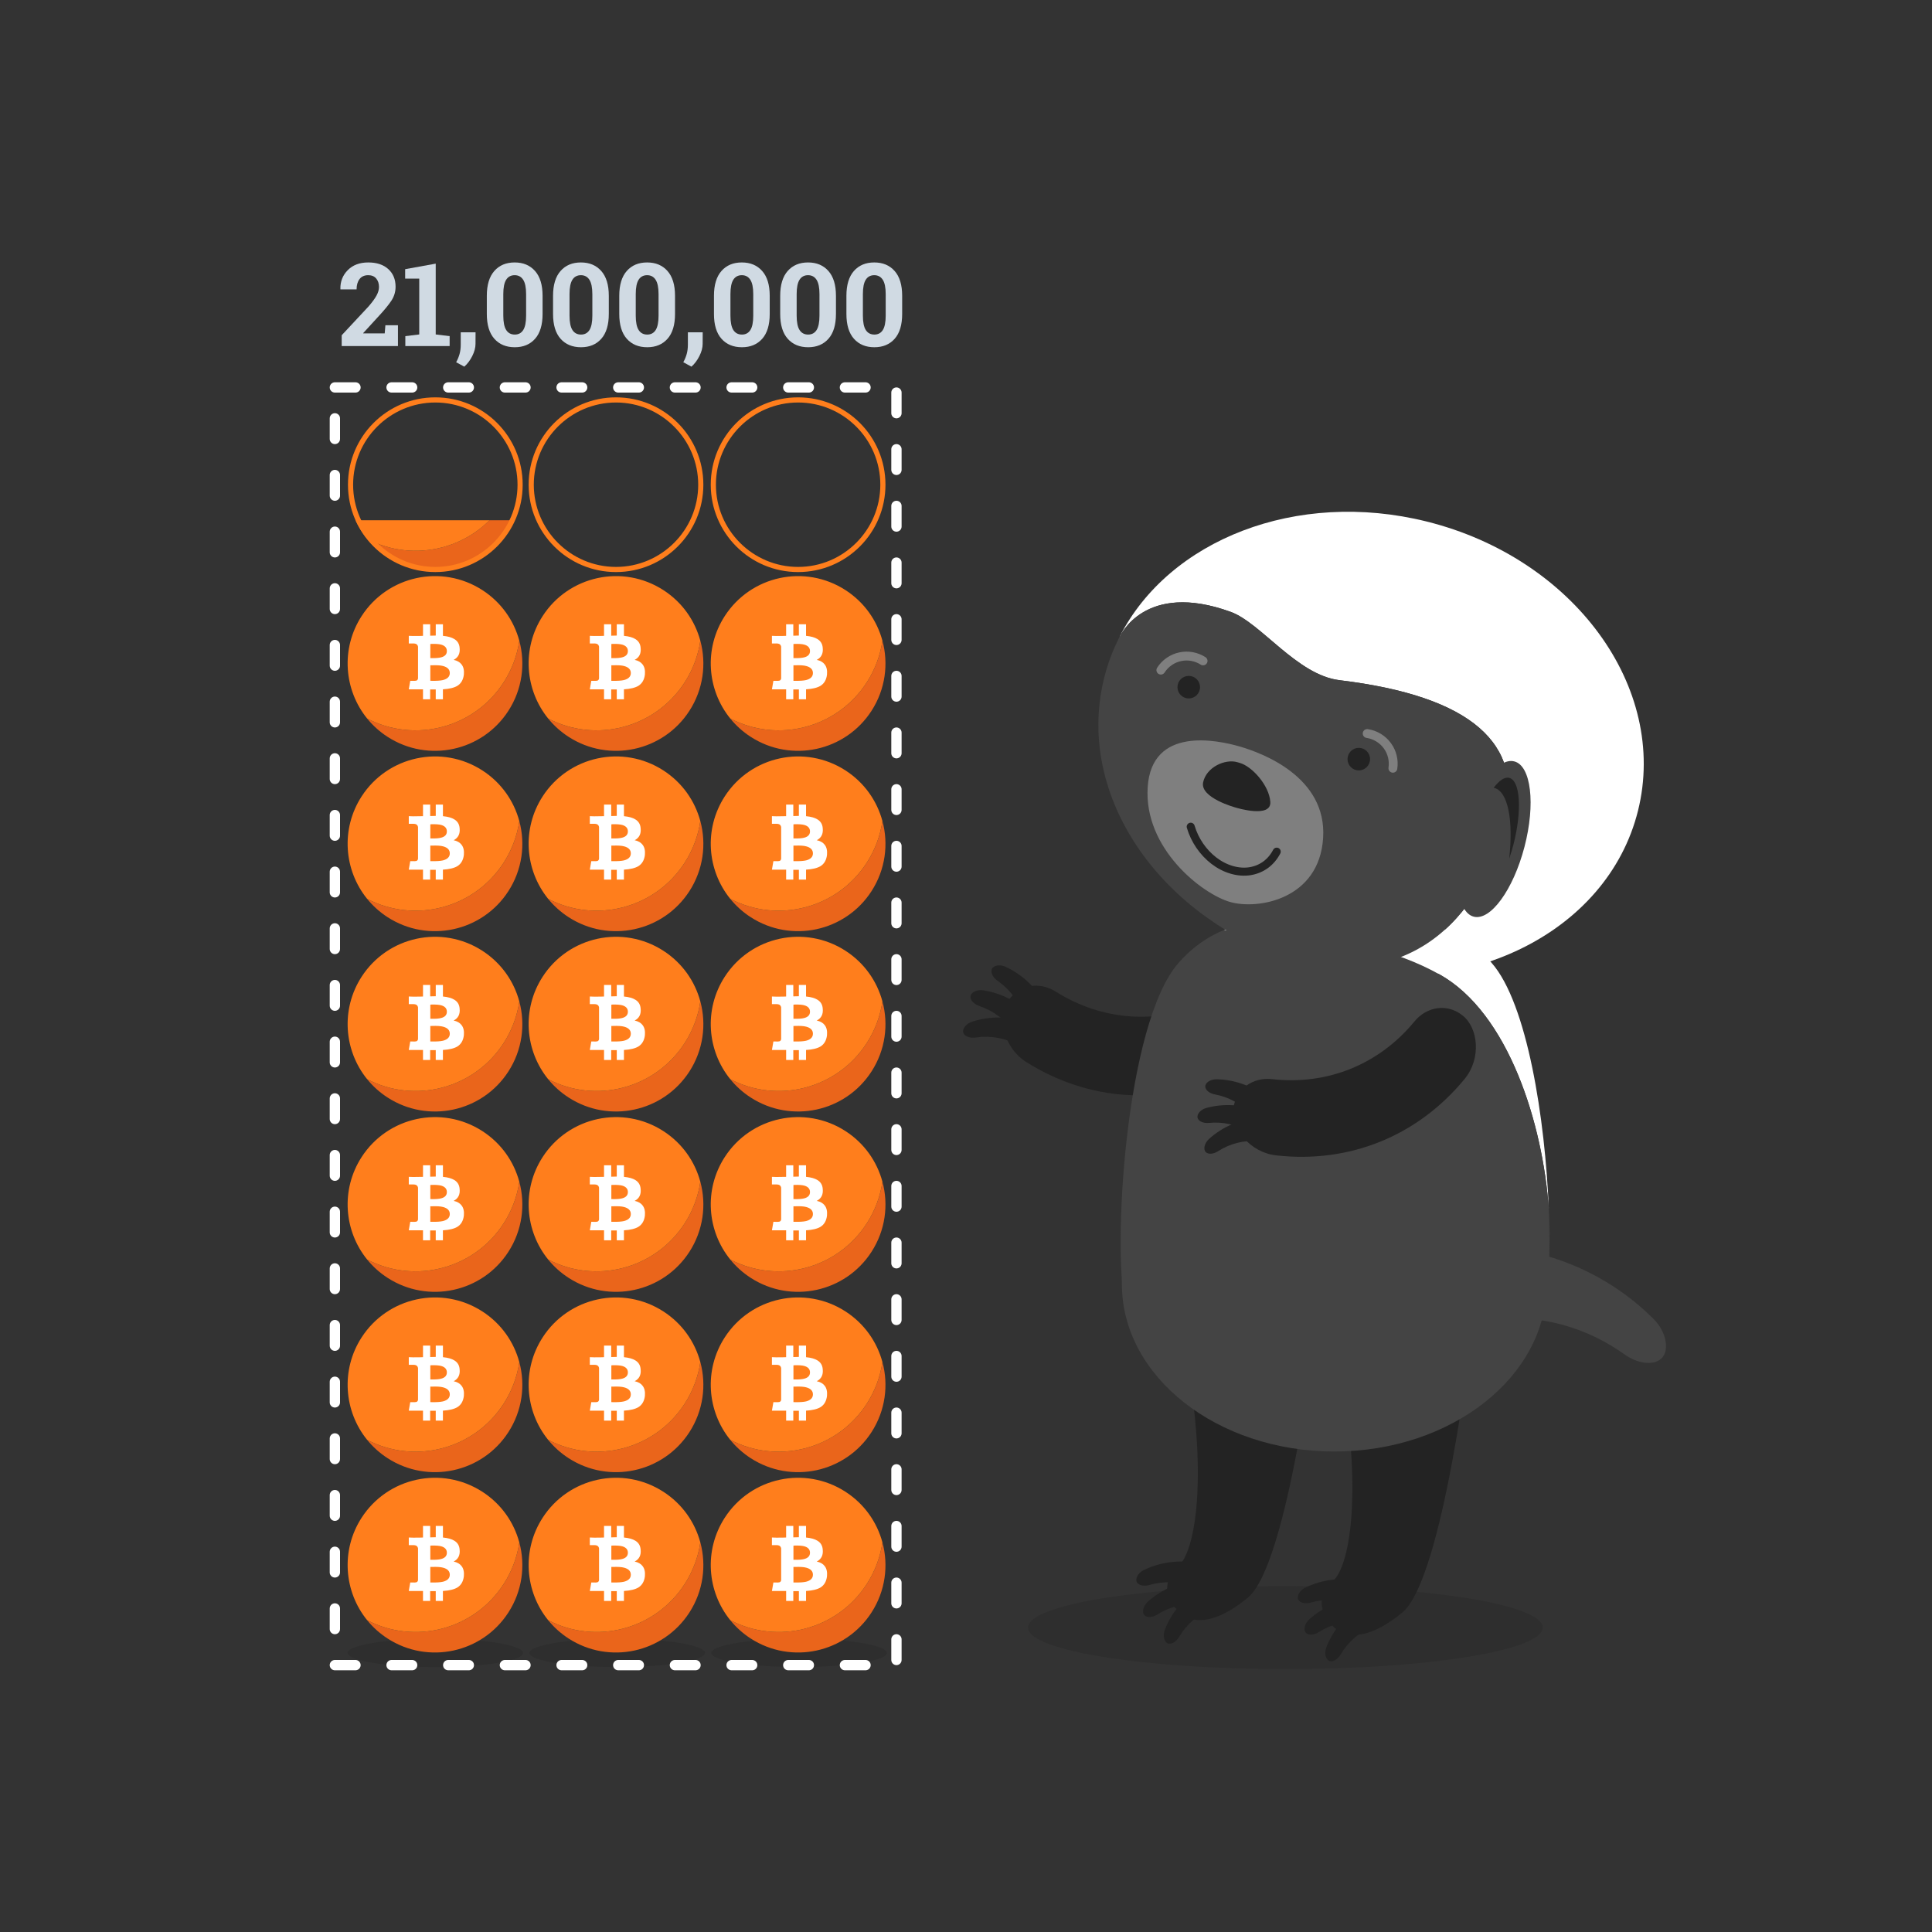 <?xml version="1.0" encoding="utf-8"?>
<!-- Generator: Adobe Illustrator 16.0.4, SVG Export Plug-In . SVG Version: 6.00 Build 0)  -->
<!DOCTYPE svg PUBLIC "-//W3C//DTD SVG 1.1//EN" "http://www.w3.org/Graphics/SVG/1.1/DTD/svg11.dtd">
<svg version="1.1" id="Layer_1" xmlns="http://www.w3.org/2000/svg" xmlns:xlink="http://www.w3.org/1999/xlink" x="0px" y="0px"
	 width="375px" height="375px" viewBox="0 0 375 375" enable-background="new 0 0 375 375" xml:space="preserve">
<rect x="0" y="0" width="375" height="375" fill="#333333" stroke="none"/>
<g>
	<path fill="#D0DAE3" d="M66.324,67.168V65.07l5.174-5.548c0.747-0.857,1.278-1.58,1.593-2.17c0.314-0.589,0.472-1.137,0.472-1.642
		c0-0.674-0.181-1.225-0.544-1.654c-0.362-0.428-0.877-0.643-1.543-0.643c-0.74,0-1.302,0.251-1.687,0.752
		c-0.384,0.502-0.577,1.17-0.577,2.005h-3.12l-0.022-0.065c-0.037-1.443,0.438-2.665,1.423-3.664c0.985-1,2.312-1.5,3.982-1.5
		c1.648,0,2.944,0.429,3.889,1.286s1.417,2,1.417,3.428c0,0.967-0.266,1.86-0.797,2.681s-1.412,1.89-2.642,3.208l-2.845,3.109
		l0.021,0.055h4.153l0.132-1.582h2.438v4.043H66.324z"/>
	<path fill="#D0DAE3" d="M78.673,65.246l2.702-0.33V54.084H78.64v-1.835l5.933-1.077v13.744l2.703,0.33v1.922h-8.602V65.246z"/>
	<path fill="#D0DAE3" d="M92.296,66.74c0,0.747-0.211,1.538-0.632,2.373c-0.421,0.835-0.936,1.52-1.544,2.054l-1.582-0.857
		c0.286-0.513,0.506-1.042,0.659-1.587c0.154-0.546,0.231-1.156,0.231-1.83v-2.395h2.878L92.296,66.74z"/>
	<path fill="#D0DAE3" d="M105.314,60.939c0,2.116-0.485,3.723-1.456,4.817c-0.971,1.095-2.284,1.643-3.939,1.643
		c-1.67,0-2.992-0.548-3.966-1.643s-1.461-2.701-1.461-4.817v-3.527c0-2.109,0.485-3.715,1.456-4.817
		c0.97-1.103,2.287-1.654,3.95-1.654c1.655,0,2.972,0.551,3.949,1.654c0.978,1.102,1.467,2.708,1.467,4.817V60.939z M102.117,57.083
		c0-1.267-0.19-2.195-0.571-2.785c-0.381-0.589-0.93-0.884-1.647-0.884c-0.726,0-1.274,0.293-1.648,0.879
		c-0.373,0.586-0.56,1.516-0.56,2.791v4.164c0,1.289,0.188,2.227,0.566,2.812c0.377,0.586,0.932,0.879,1.664,0.879
		c0.718,0,1.264-0.293,1.637-0.879s0.56-1.523,0.56-2.812V57.083z"/>
	<path fill="#D0DAE3" d="M118.168,60.939c0,2.116-0.485,3.723-1.456,4.817c-0.971,1.095-2.283,1.643-3.938,1.643
		c-1.67,0-2.992-0.548-3.966-1.643s-1.461-2.701-1.461-4.817v-3.527c0-2.109,0.485-3.715,1.456-4.817
		c0.97-1.103,2.287-1.654,3.949-1.654c1.655,0,2.972,0.551,3.95,1.654c0.978,1.102,1.467,2.708,1.467,4.817V60.939z M114.972,57.083
		c0-1.267-0.19-2.195-0.571-2.785c-0.381-0.589-0.931-0.884-1.648-0.884c-0.725,0-1.274,0.293-1.647,0.879
		c-0.374,0.586-0.561,1.516-0.561,2.791v4.164c0,1.289,0.188,2.227,0.566,2.812c0.377,0.586,0.932,0.879,1.665,0.879
		c0.718,0,1.263-0.293,1.637-0.879s0.561-1.523,0.561-2.812V57.083z"/>
	<path fill="#D0DAE3" d="M131.022,60.939c0,2.116-0.485,3.723-1.456,4.817c-0.971,1.095-2.284,1.643-3.939,1.643
		c-1.67,0-2.992-0.548-3.966-1.643s-1.461-2.701-1.461-4.817v-3.527c0-2.109,0.485-3.715,1.456-4.817
		c0.97-1.103,2.287-1.654,3.95-1.654c1.655,0,2.972,0.551,3.949,1.654c0.978,1.102,1.467,2.708,1.467,4.817V60.939z M127.825,57.083
		c0-1.267-0.19-2.195-0.571-2.785c-0.381-0.589-0.93-0.884-1.647-0.884c-0.726,0-1.274,0.293-1.648,0.879
		c-0.373,0.586-0.56,1.516-0.56,2.791v4.164c0,1.289,0.188,2.227,0.566,2.812c0.377,0.586,0.932,0.879,1.664,0.879
		c0.718,0,1.264-0.293,1.637-0.879s0.56-1.523,0.56-2.812V57.083z"/>
	<path fill="#D0DAE3" d="M136.384,66.74c0,0.747-0.211,1.538-0.632,2.373s-0.936,1.52-1.543,2.054l-1.582-0.857
		c0.286-0.513,0.505-1.042,0.659-1.587c0.154-0.546,0.231-1.156,0.231-1.83v-2.395h2.878L136.384,66.74z"/>
	<path fill="#D0DAE3" d="M149.402,60.939c0,2.116-0.485,3.723-1.455,4.817c-0.971,1.095-2.284,1.643-3.939,1.643
		c-1.67,0-2.992-0.548-3.966-1.643c-0.974-1.095-1.461-2.701-1.461-4.817v-3.527c0-2.109,0.485-3.715,1.456-4.817
		c0.97-1.103,2.287-1.654,3.949-1.654c1.655,0,2.972,0.551,3.949,1.654c0.979,1.102,1.467,2.708,1.467,4.817V60.939z
		 M146.206,57.083c0-1.267-0.19-2.195-0.571-2.785c-0.381-0.589-0.93-0.884-1.648-0.884c-0.725,0-1.274,0.293-1.648,0.879
		s-0.56,1.516-0.56,2.791v4.164c0,1.289,0.188,2.227,0.565,2.812s0.932,0.879,1.665,0.879c0.718,0,1.263-0.293,1.637-0.879
		c0.373-0.586,0.56-1.523,0.56-2.812V57.083z"/>
	<path fill="#D0DAE3" d="M162.257,60.939c0,2.116-0.485,3.723-1.456,4.817s-2.283,1.643-3.938,1.643
		c-1.67,0-2.992-0.548-3.966-1.643c-0.975-1.095-1.461-2.701-1.461-4.817v-3.527c0-2.109,0.485-3.715,1.456-4.817
		c0.971-1.103,2.287-1.654,3.95-1.654c1.655,0,2.972,0.551,3.95,1.654c0.978,1.102,1.467,2.708,1.467,4.817V60.939z M159.06,57.083
		c0-1.267-0.19-2.195-0.571-2.785c-0.381-0.589-0.93-0.884-1.648-0.884c-0.725,0-1.274,0.293-1.648,0.879s-0.561,1.516-0.561,2.791
		v4.164c0,1.289,0.188,2.227,0.566,2.812c0.377,0.586,0.932,0.879,1.664,0.879c0.718,0,1.264-0.293,1.637-0.879
		c0.374-0.586,0.561-1.523,0.561-2.812V57.083z"/>
	<path fill="#D0DAE3" d="M175.11,60.939c0,2.116-0.485,3.723-1.455,4.817c-0.971,1.095-2.284,1.643-3.939,1.643
		c-1.67,0-2.992-0.548-3.966-1.643c-0.974-1.095-1.461-2.701-1.461-4.817v-3.527c0-2.109,0.485-3.715,1.456-4.817
		c0.97-1.103,2.287-1.654,3.949-1.654c1.655,0,2.972,0.551,3.949,1.654c0.979,1.102,1.467,2.708,1.467,4.817V60.939z
		 M171.914,57.083c0-1.267-0.19-2.195-0.571-2.785c-0.381-0.589-0.93-0.884-1.648-0.884c-0.725,0-1.274,0.293-1.648,0.879
		s-0.56,1.516-0.56,2.791v4.164c0,1.289,0.188,2.227,0.565,2.812s0.932,0.879,1.665,0.879c0.718,0,1.263-0.293,1.637-0.879
		c0.373-0.586,0.56-1.523,0.56-2.812V57.083z"/>
</g>
<ellipse opacity="0.3" fill="#232323" enable-background="new    " cx="249.49" cy="315.909" rx="49.944" ry="8.061"/>
<ellipse opacity="0.3" fill="#232323" enable-background="new    " cx="155.108" cy="320.829" rx="17.024" ry="2.748"/>
<ellipse opacity="0.3" fill="#232323" enable-background="new    " cx="119.803" cy="320.829" rx="17.024" ry="2.748"/>
<ellipse opacity="0.3" fill="#232323" enable-background="new    " cx="84.499" cy="320.829" rx="17.024" ry="2.748"/>
<path fill="#232323" d="M285.667,258.766c-0.204,1.632-5.607,47.746-13.462,54.21c-7.854,6.461-11.98,4.286-13.574,2.57
	c-1.671-1.803-3.781-5.035,0.13-8.684c3.146-2.934,5.354-15.926,2.218-36.2L285.667,258.766z"/>
<path fill="#232323" d="M255.673,255.889c-0.207,1.63-5.606,47.745-13.46,54.211c-7.858,6.462-11.982,4.287-13.577,2.568
	c-1.672-1.8-3.783-5.032,0.13-8.679c3.145-2.936,5.355-15.926,2.217-36.204L255.673,255.889z"/>
<path fill="#232323" d="M234.704,194.366c3.29-1.496,7.179-0.515,8.882,3.061c1.702,3.549-0.407,9.117-4.985,11.236
	c-13.019,6.033-27.317,5.109-39.447-2.553c-4.267-2.689-5.644-8.484-3.501-11.781c2.15-3.326,6.137-3.802,9.206-1.893
	C214.037,198.227,224.853,198.932,234.704,194.366z"/>
<path fill="#FFFFFF" d="M279.382,189.112c-9.079-5.036-20.584-7.742-41.823-8.573c5.064-2.141,11.766-3.139,21.574-3.139h0.014
	c16.786,0,24.55,2.862,30.395,9.516c6.898,7.855,10.381,30.316,11.081,47.796C299.504,218.301,292.844,196.595,279.382,189.112z"/>
<path fill="#444444" d="M300.62,234.714c0.163,2.415,0.2,4.705,0.133,6.826C300.756,239.39,300.714,237.1,300.62,234.714z"/>
<path fill="#444444" d="M315.309,262.884c2.396,1.703,5.494,2.293,7.128,0.835c1.627-1.442,1.135-5.119-1.53-7.765
	c-7.212-7.188-16.683-12.028-27.112-13.582c-3.885-0.566-6.703,2.711-6.229,6.678c0.469,3.987,2.896,6.836,5.562,6.805
	C300.753,255.733,308.585,258.063,315.309,262.884z"/>
<g>
	<path fill="#FFFFFF" d="M292.185,159.218c3.59-14.738-6.358-24.08-32.208-27.197c-8.203-0.991-15.229-11.119-21.071-13.248
		c-16.804-6.121-21.538,4.782-21.538,4.782h-0.035c9.587-18.768,34.312-28.596,59.526-22.343
		c28.618,7.104,47.011,32.23,41.083,56.121c-5.928,23.899-33.933,37.514-62.549,30.414c-2.494-0.619-4.904-1.383-7.232-2.264
		l0.003-0.028C272.934,193.458,287.419,178.778,292.185,159.218z"/>
	<path fill="#444444" d="M214.306,131.626c0.704-2.845,1.731-5.538,3.024-8.071h0.035c0,0,4.736-10.903,21.538-4.782
		c5.841,2.129,12.865,12.257,21.071,13.248c25.85,3.119,35.797,12.459,32.208,27.197c-4.769,19.561-19.251,34.24-44.021,26.237
		l-0.006,0.028C223.757,176.269,208.895,153.437,214.306,131.626z"/>
	<path fill="#7F7F7F" d="M238.727,175.064c5.435,1.577,17.328-0.498,18.091-12.398c0.768-11.896-11.907-16.533-16.194-17.772
		c-4.289-1.242-17.097-3.99-17.859,7.904C222,164.698,233.287,173.488,238.727,175.064z"/>
	<path fill="#232323" d="M240.163,147.941c-2.362-0.686-6.028,0.955-6.641,3.933c-0.607,2.978,6.232,4.848,6.232,4.848l0.197,0.057
		c0,0,6.829,2.092,6.617-1.124c-0.212-3.215-3.537-6.881-5.896-7.565L240.163,147.941z"/>
	<path fill="none" stroke="#232323" stroke-width="1.559" stroke-linecap="round" stroke-miterlimit="10" d="M231.117,160.464
		c0.383,1.303,0.979,2.546,1.74,3.662c0.768,1.124,1.693,2.113,2.745,2.922c1.055,0.812,2.227,1.428,3.479,1.788
		c1.248,0.364,2.457,0.437,3.57,0.26c1.115-0.186,2.14-0.611,3.017-1.256c0.877-0.643,1.605-1.505,2.141-2.534"/>
	<circle fill="#232323" cx="263.74" cy="147.346" r="2.187"/>
	<circle fill="#232323" cx="230.735" cy="133.378" r="2.188"/>
	<path fill="#444444" d="M284.082,161.306c-2.18,8.321-1.302,15.762,1.963,16.617c3.262,0.849,7.67-5.204,9.848-13.521
		c2.18-8.324,1.297-15.762-1.958-16.612C290.672,146.932,286.262,152.988,284.082,161.306z"/>
	<path fill="#232323" d="M290.047,152.933c2.684,0.723,3.706,6.323,2.889,13.725c0.304-0.886,0.585-1.813,0.838-2.787
		c1.676-6.544,1.312-12.312-0.811-12.884c-0.902-0.243-1.98,0.5-3.048,1.931C289.959,152.927,290.006,152.92,290.047,152.933z"/>
	<path fill="none" stroke="#7F7F7F" stroke-width="1.721" stroke-linecap="round" stroke-miterlimit="10" d="M270.36,149.115
		c0.114-0.764,0.075-1.535-0.104-2.271c-0.178-0.737-0.497-1.438-0.951-2.066c-0.444-0.622-1.024-1.171-1.725-1.598
		c-0.698-0.427-1.454-0.692-2.212-0.806"/>
	<path fill="none" stroke="#7F7F7F" stroke-width="1.721" stroke-linecap="round" stroke-miterlimit="10" d="M233.518,128.278
		c-0.648-0.413-1.373-0.696-2.115-0.836c-0.748-0.14-1.519-0.137-2.274,0.019c-0.753,0.149-1.486,0.455-2.164,0.918
		c-0.679,0.462-1.226,1.041-1.642,1.691"/>
</g>
<path fill="#444444" d="M228.737,186.919c2.131-2.427,4.527-4.348,7.52-5.812c0.415-0.2,0.861-0.381,1.299-0.567
	c3.423,0.136,6.565,0.324,9.514,0.556c7.23,0.256,12.894,1.065,17.493,2.506c5.926,1.375,10.637,3.191,14.817,5.516
	c13.462,7.479,20.124,29.185,21.239,45.602c0.092,2.384,0.137,4.675,0.132,6.824c-0.02,5.554-0.37,10.162-1.036,12.949
	c-0.72,3.019-3.605,5.59-8.135,7.621c-7.226,3.235-18.667,5.084-32.436,5.084h-0.016c-1.288,0-2.556-0.02-3.805-0.053
	c-0.385-0.01-0.762-0.029-1.144-0.039c-0.866-0.033-1.72-0.062-2.563-0.11c-0.42-0.022-0.836-0.049-1.25-0.073
	c-0.816-0.051-1.62-0.111-2.414-0.174c-0.371-0.034-0.75-0.059-1.119-0.098c-0.965-0.083-1.907-0.186-2.836-0.296
	c-0.16-0.022-0.33-0.036-0.49-0.056c-1.096-0.135-2.156-0.285-3.192-0.452c-0.253-0.041-0.491-0.087-0.738-0.128
	c-0.774-0.131-1.532-0.266-2.273-0.416c-0.312-0.061-0.616-0.125-0.921-0.188c-0.667-0.145-1.318-0.292-1.953-0.444
	c-0.29-0.073-0.581-0.143-0.867-0.213c-0.686-0.183-1.351-0.366-1.999-0.564c-0.151-0.044-0.313-0.083-0.463-0.131
	c0.01,0,0.012,0,0.02,0c-4.435-1.373-7.875-3.122-10.051-5.202c-0.024-0.02-0.038-0.046-0.059-0.065
	c-0.409-0.392-0.777-0.797-1.094-1.214c-0.124-0.161-0.2-0.338-0.31-0.499c-0.187-0.285-0.386-0.568-0.529-0.857
	c-0.23-0.467-0.401-0.943-0.52-1.432C215.748,242.715,218.463,198.612,228.737,186.919z"/>
<ellipse fill="#444444" cx="258.988" cy="249.25" rx="41.229" ry="32.487"/>
<g>
	<path fill="#232323" d="M274.577,198.223c2.313-2.778,6.243-3.581,9.331-1.104c3.077,2.457,3.594,8.386,0.391,12.284
		c-9.101,11.088-22.38,16.477-36.637,14.848c-5.008-0.57-8.77-5.186-8.271-9.088c0.493-3.929,3.875-6.092,7.471-5.709
		C257.644,210.687,267.688,206.614,274.577,198.223z"/>
	<path fill="#232323" d="M235.787,212.421c-0.962-0.18-1.812-0.787-1.843-1.508c-0.031-0.725,0.96-1.454,2.207-1.425
		c3.378,0.062,6.717,1.208,9.491,3.339c1.026,0.797,0.896,2.225-0.16,3.03c-1.059,0.807-2.299,0.879-2.905,0.239
		C240.845,214.245,238.485,212.912,235.787,212.421z"/>
	<path fill="#232323" d="M234.652,217.958c-0.973,0.094-1.96-0.25-2.187-0.937c-0.233-0.688,0.52-1.661,1.721-1.98
		c3.261-0.878,6.788-0.701,10.044,0.574c1.209,0.479,1.479,1.89,0.686,2.95c-0.792,1.07-1.962,1.486-2.727,1.036
		C240.021,218.307,237.381,217.683,234.652,217.958z"/>
	<path fill="#232323" d="M236.411,223.458c-0.821,0.527-1.856,0.673-2.375,0.16c-0.515-0.505-0.291-1.711,0.638-2.55
		c2.502-2.264,5.723-3.714,9.2-4.057c1.296-0.126,2.18,1.005,1.958,2.315c-0.221,1.31-1.072,2.218-1.956,2.16
		C241.353,221.323,238.718,221.97,236.411,223.458z"/>
</g>
<path fill="#232323" d="M254.445,311.057c-0.984,0.278-2.07,0.112-2.437-0.554c-0.367-0.664,0.22-1.814,1.403-2.374
	c3.203-1.527,6.875-2.021,10.48-1.319c1.343,0.266,1.891,1.672,1.274,2.918c-0.619,1.256-1.745,1.91-2.616,1.593
	C260.055,310.395,257.212,310.25,254.445,311.057z"/>
<path fill="#232323" d="M255.979,316.791c-0.868,0.544-1.954,0.684-2.494,0.147c-0.539-0.536-0.291-1.803,0.688-2.673
	c2.653-2.354,6.045-3.844,9.706-4.176c1.362-0.115,2.275,1.083,2.031,2.452c-0.244,1.375-1.146,2.32-2.073,2.256
	C261.188,314.6,258.417,315.249,255.979,316.791z"/>
<path fill="#232323" d="M260.219,321.13c-0.525,0.877-1.431,1.501-2.156,1.269c-0.722-0.232-1.08-1.476-0.604-2.694
	c1.291-3.302,3.635-6.173,6.744-8.13c1.159-0.732,2.52-0.083,2.926,1.251c0.408,1.339,0.037,2.591-0.822,2.951
	C263.854,316.808,261.686,318.648,260.219,321.13z"/>
<path fill="#232323" d="M223.097,307.645c-0.981,0.28-2.071,0.117-2.438-0.55c-0.365-0.668,0.222-1.816,1.404-2.378
	c3.205-1.524,6.875-2.016,10.48-1.317c1.344,0.264,1.889,1.67,1.275,2.917c-0.617,1.256-1.745,1.909-2.617,1.595
	C228.706,306.983,225.862,306.837,223.097,307.645z"/>
<path fill="#232323" d="M224.63,313.382c-0.867,0.543-1.953,0.686-2.491,0.145c-0.541-0.533-0.295-1.803,0.685-2.667
	c2.656-2.354,6.049-3.847,9.71-4.176c1.361-0.118,2.276,1.083,2.028,2.45c-0.242,1.375-1.145,2.319-2.073,2.252
	C229.839,311.187,227.067,311.839,224.63,313.382z"/>
<path fill="#232323" d="M228.869,317.721c-0.524,0.88-1.43,1.503-2.155,1.267c-0.72-0.232-1.081-1.474-0.602-2.692
	c1.29-3.302,3.633-6.176,6.742-8.133c1.157-0.729,2.52-0.077,2.923,1.257c0.41,1.333,0.039,2.585-0.816,2.947
	C232.506,313.401,230.336,315.241,228.869,317.721z"/>
<path fill="#232323" d="M190.085,195.263c-0.988-0.338-1.794-1.105-1.714-1.879c0.078-0.77,1.239-1.381,2.551-1.163
	c3.557,0.587,6.901,2.317,9.505,4.993c0.963,1.002,0.6,2.489-0.636,3.175c-1.245,0.683-2.567,0.575-3.106-0.2
	C195.147,197.972,192.859,196.202,190.085,195.263z"/>
<path fill="#232323" d="M189.365,201.38c-1.027,0.151-2.098-0.164-2.376-0.89c-0.28-0.719,0.472-1.794,1.74-2.197
	c3.436-1.093,7.199-1.083,10.736,0.121c1.309,0.448,1.668,1.937,0.873,3.112c-0.791,1.182-2.021,1.684-2.853,1.24
	C195.104,201.491,192.266,200.955,189.365,201.38z"/>
<path fill="#232323" d="M193.635,190.379c-0.854-0.598-1.417-1.559-1.127-2.279c0.289-0.711,1.573-0.985,2.771-0.411
	c3.254,1.555,5.99,4.141,7.745,7.437c0.651,1.231-0.11,2.558-1.492,2.868c-1.385,0.318-2.622-0.154-2.928-1.049
	C197.742,194.39,196.039,192.054,193.635,190.379z"/>
<g>
	<g>
		<path fill="#EA651B" d="M71.255,314.466c1.101,1.358,2.427,2.57,3.98,3.571c7.868,5.079,18.361,2.818,23.439-5.05
			c2.708-4.195,3.332-9.14,2.123-13.612c-0.407,2.799-1.403,5.556-3.037,8.087C92.006,316.37,80.47,319.288,71.255,314.466z"/>
		<path fill="#FF7E1C" d="M70.185,294.599c-4.076,6.316-3.422,14.326,1.07,19.869c9.215,4.821,20.751,1.904,26.502-7.003
			c1.634-2.532,2.633-5.288,3.04-8.088c-1.052-3.909-3.501-7.458-7.172-9.827C85.758,284.469,75.266,286.729,70.185,294.599z"/>
	</g>
	<g>
		<g>
			<g>
				<path fill="#FFFFFF" d="M89.586,303.974c0.374,0.475,0.528,1.127,0.452,1.961c-0.114,1.006-0.532,1.736-1.254,2.191
					c-0.626,0.379-1.562,0.606-2.814,0.683v1.934h-1.392v-1.906h-1.082v1.906h-1.391v-1.934h-2.759l0.287-1.65h0.285
					c0.456,0.021,0.746,0.008,0.879-0.03c0.188-0.056,0.302-0.196,0.343-0.424v-6.172c-0.059-0.304-0.22-0.493-0.486-0.568
					c-0.168-0.057-0.528-0.076-1.082-0.057h-0.225v-1.479l0.856,0.029c1.006,0,1.635-0.012,1.904-0.029v-2.246H83.5v2.219
					l1.08-0.028v-2.19h1.394v2.246c0.967,0.094,1.704,0.303,2.214,0.625c0.627,0.379,0.969,0.949,1.024,1.707
					c0.117,1.1-0.271,1.876-1.161,2.331l0,0C88.748,303.243,89.259,303.538,89.586,303.974L89.586,303.974z M83.524,302.75h0.226
					c0.798,0.021,1.414-0.027,1.851-0.14c0.756-0.189,1.135-0.599,1.135-1.225c0-0.625-0.369-1.042-1.106-1.252
					c-0.417-0.113-1.038-0.16-1.852-0.141c-0.134,0.019-0.22,0.027-0.254,0.027V302.75z M83.779,307.158
					c0.969,0.021,1.695-0.03,2.191-0.144c0.892-0.227,1.336-0.682,1.336-1.365c0-0.682-0.439-1.137-1.307-1.364
					c-0.474-0.133-1.193-0.179-2.162-0.141h-0.313v3.014H83.779z"/>
			</g>
		</g>
	</g>
</g>
<g>
	<g>
		<path fill="#EA651B" d="M71.255,279.464c1.101,1.357,2.427,2.57,3.98,3.57c7.868,5.08,18.361,2.818,23.439-5.049
			c2.708-4.196,3.332-9.141,2.123-13.613c-0.407,2.799-1.403,5.557-3.037,8.087C92.006,281.368,80.47,284.285,71.255,279.464z"/>
		<path fill="#FF7E1C" d="M70.185,259.596c-4.076,6.316-3.422,14.326,1.07,19.87c9.215,4.82,20.751,1.903,26.502-7.004
			c1.634-2.533,2.633-5.288,3.04-8.087c-1.052-3.91-3.501-7.458-7.172-9.828C85.758,249.467,75.266,251.727,70.185,259.596z"/>
	</g>
	<g>
		<g>
			<g>
				<path fill="#FFFFFF" d="M89.586,268.972c0.374,0.475,0.528,1.127,0.452,1.961c-0.114,1.005-0.532,1.736-1.254,2.191
					c-0.626,0.379-1.562,0.605-2.814,0.682v1.934h-1.392v-1.906h-1.082v1.906h-1.391v-1.934h-2.759l0.287-1.65h0.285
					c0.456,0.021,0.746,0.008,0.879-0.029c0.188-0.057,0.302-0.197,0.343-0.425v-6.172c-0.059-0.304-0.22-0.493-0.486-0.568
					c-0.168-0.056-0.528-0.076-1.082-0.056h-0.225v-1.479l0.856,0.029c1.006,0,1.635-0.011,1.904-0.029v-2.246H83.5v2.22l1.08-0.029
					v-2.19h1.394v2.246c0.967,0.095,1.704,0.303,2.214,0.625c0.627,0.379,0.969,0.949,1.024,1.707
					c0.117,1.1-0.271,1.876-1.161,2.331l0,0C88.748,268.24,89.259,268.536,89.586,268.972L89.586,268.972z M83.524,267.747h0.226
					c0.798,0.021,1.414-0.027,1.851-0.139c0.756-0.19,1.135-0.6,1.135-1.226c0-0.625-0.369-1.042-1.106-1.251
					c-0.417-0.113-1.038-0.161-1.852-0.142c-0.134,0.019-0.22,0.028-0.254,0.028V267.747z M83.779,272.155
					c0.969,0.021,1.695-0.029,2.191-0.143c0.892-0.228,1.336-0.683,1.336-1.365s-0.439-1.138-1.307-1.365
					c-0.474-0.133-1.193-0.179-2.162-0.141h-0.313v3.014H83.779z"/>
			</g>
		</g>
	</g>
</g>
<g>
	<g>
		<path fill="#EA651B" d="M71.255,244.461c1.101,1.358,2.427,2.571,3.98,3.571c7.868,5.08,18.361,2.818,23.439-5.05
			c2.708-4.196,3.332-9.14,2.123-13.612c-0.407,2.799-1.403,5.556-3.037,8.086C92.006,246.366,80.47,249.283,71.255,244.461z"/>
		<path fill="#FF7E1C" d="M70.185,224.593c-4.076,6.317-3.422,14.327,1.07,19.87c9.215,4.821,20.751,1.904,26.502-7.003
			c1.634-2.533,2.633-5.289,3.04-8.088c-1.052-3.91-3.501-7.458-7.172-9.828C85.758,214.464,75.266,216.725,70.185,224.593z"/>
	</g>
	<g>
		<g>
			<g>
				<path fill="#FFFFFF" d="M89.586,233.969c0.374,0.475,0.528,1.128,0.452,1.961c-0.114,1.006-0.532,1.736-1.254,2.191
					c-0.626,0.38-1.562,0.606-2.814,0.683v1.934h-1.392v-1.906h-1.082v1.906h-1.391v-1.934h-2.759l0.287-1.65h0.285
					c0.456,0.02,0.746,0.008,0.879-0.03c0.188-0.056,0.302-0.196,0.343-0.424v-6.172c-0.059-0.304-0.22-0.493-0.486-0.569
					c-0.168-0.056-0.528-0.076-1.082-0.056h-0.225v-1.479l0.856,0.028c1.006,0,1.635-0.011,1.904-0.028v-2.246H83.5v2.219
					l1.08-0.028v-2.19h1.394v2.246c0.967,0.094,1.704,0.302,2.214,0.625c0.627,0.379,0.969,0.949,1.024,1.707
					c0.117,1.1-0.271,1.876-1.161,2.331l0,0C88.748,233.237,89.259,233.534,89.586,233.969L89.586,233.969z M83.524,232.745h0.226
					c0.798,0.02,1.414-0.027,1.851-0.14c0.756-0.189,1.135-0.599,1.135-1.225c0-0.625-0.369-1.042-1.106-1.252
					c-0.417-0.113-1.038-0.16-1.852-0.141c-0.134,0.019-0.22,0.027-0.254,0.027V232.745z M83.779,237.153
					c0.969,0.02,1.695-0.03,2.191-0.144c0.892-0.228,1.336-0.683,1.336-1.364c0-0.684-0.439-1.138-1.307-1.365
					c-0.474-0.133-1.193-0.18-2.162-0.141h-0.313v3.014H83.779z"/>
			</g>
		</g>
	</g>
</g>
<g>
	<g>
		<path fill="#EA651B" d="M71.255,209.458c1.101,1.358,2.427,2.571,3.98,3.571c7.868,5.08,18.361,2.818,23.439-5.05
			c2.708-4.195,3.332-9.14,2.123-13.613c-0.407,2.8-1.403,5.557-3.037,8.088C92.006,211.363,80.47,214.28,71.255,209.458z"/>
		<path fill="#FF7E1C" d="M70.185,189.591c-4.076,6.316-3.422,14.326,1.07,19.869c9.215,4.822,20.751,1.904,26.502-7.003
			c1.634-2.532,2.633-5.288,3.04-8.087c-1.052-3.91-3.501-7.458-7.172-9.828C85.758,179.462,75.266,181.722,70.185,189.591z"/>
	</g>
	<g>
		<g>
			<g>
				<path fill="#FFFFFF" d="M89.586,198.966c0.374,0.475,0.528,1.128,0.452,1.961c-0.114,1.006-0.532,1.736-1.254,2.191
					c-0.626,0.38-1.562,0.607-2.814,0.683v1.934h-1.392v-1.906h-1.082v1.906h-1.391v-1.934h-2.759l0.287-1.65h0.285
					c0.456,0.021,0.746,0.008,0.879-0.03c0.188-0.056,0.302-0.196,0.343-0.424v-6.172c-0.059-0.303-0.22-0.493-0.486-0.568
					c-0.168-0.057-0.528-0.076-1.082-0.057h-0.225v-1.479l0.856,0.029c1.006,0,1.635-0.012,1.904-0.029v-2.246H83.5v2.219
					l1.08-0.028v-2.19h1.394v2.246c0.967,0.094,1.704,0.302,2.214,0.625c0.627,0.379,0.969,0.949,1.024,1.707
					c0.117,1.1-0.271,1.876-1.161,2.331l0,0C88.748,198.235,89.259,198.531,89.586,198.966L89.586,198.966z M83.524,197.743h0.226
					c0.798,0.02,1.414-0.028,1.851-0.141c0.756-0.189,1.135-0.599,1.135-1.225c0-0.625-0.369-1.042-1.106-1.251
					c-0.417-0.114-1.038-0.161-1.852-0.142c-0.134,0.019-0.22,0.027-0.254,0.027V197.743z M83.779,202.15
					c0.969,0.021,1.695-0.03,2.191-0.144c0.892-0.227,1.336-0.682,1.336-1.364s-0.439-1.138-1.307-1.365
					c-0.474-0.133-1.193-0.179-2.162-0.141h-0.313v3.014H83.779z"/>
			</g>
		</g>
	</g>
</g>
<g>
	<g>
		<path fill="#EA651B" d="M71.255,174.456c1.101,1.358,2.427,2.57,3.98,3.571c7.868,5.079,18.361,2.818,23.439-5.05
			c2.708-4.196,3.332-9.14,2.123-13.613c-0.407,2.8-1.403,5.557-3.037,8.088C92.006,176.361,80.47,179.278,71.255,174.456z"/>
		<path fill="#FF7E1C" d="M70.185,154.588c-4.076,6.317-3.422,14.326,1.07,19.87c9.215,4.821,20.751,1.904,26.502-7.003
			c1.634-2.533,2.633-5.289,3.04-8.088c-1.052-3.91-3.501-7.458-7.172-9.828C85.758,144.459,75.266,146.72,70.185,154.588z"/>
	</g>
	<g>
		<g>
			<g>
				<path fill="#FFFFFF" d="M89.586,163.964c0.374,0.475,0.528,1.127,0.452,1.961c-0.114,1.006-0.532,1.736-1.254,2.191
					c-0.626,0.379-1.562,0.606-2.814,0.683v1.934h-1.392v-1.906h-1.082v1.906h-1.391v-1.934h-2.759l0.287-1.65h0.285
					c0.456,0.02,0.746,0.008,0.879-0.03c0.188-0.056,0.302-0.196,0.343-0.424v-6.172c-0.059-0.304-0.22-0.493-0.486-0.569
					c-0.168-0.056-0.528-0.076-1.082-0.056h-0.225v-1.479l0.856,0.028c1.006,0,1.635-0.011,1.904-0.028v-2.246H83.5v2.219
					l1.08-0.029v-2.189h1.394v2.246c0.967,0.094,1.704,0.302,2.214,0.625c0.627,0.379,0.969,0.949,1.024,1.707
					c0.117,1.1-0.271,1.876-1.161,2.331l0,0C88.748,163.233,89.259,163.528,89.586,163.964L89.586,163.964z M83.524,162.74h0.226
					c0.798,0.02,1.414-0.027,1.851-0.14c0.756-0.189,1.135-0.599,1.135-1.225c0-0.625-0.369-1.042-1.106-1.252
					c-0.417-0.113-1.038-0.16-1.852-0.141c-0.134,0.019-0.22,0.027-0.254,0.027V162.74z M83.779,167.148
					c0.969,0.02,1.695-0.03,2.191-0.144c0.892-0.228,1.336-0.683,1.336-1.364c0-0.683-0.439-1.138-1.307-1.365
					c-0.474-0.133-1.193-0.18-2.162-0.141h-0.313v3.014H83.779z"/>
			</g>
		</g>
	</g>
</g>
<g>
	<path fill="#EA651B" d="M71.255,139.454c1.101,1.357,2.427,2.57,3.98,3.57c7.868,5.08,18.361,2.818,23.439-5.049
		c2.708-4.196,3.332-9.141,2.123-13.613c-0.407,2.799-1.403,5.556-3.037,8.087C92.006,141.358,80.47,144.275,71.255,139.454z"/>
	<path fill="#FF7E1C" d="M70.185,119.586c-4.076,6.316-3.422,14.326,1.07,19.869c9.215,4.821,20.751,1.904,26.502-7.003
		c1.634-2.532,2.633-5.288,3.04-8.088c-1.052-3.909-3.501-7.457-7.172-9.827C85.758,109.456,75.266,111.717,70.185,119.586z"/>
</g>
<g>
	<g>
		<g>
			<path fill="#FFFFFF" d="M89.586,128.961c0.374,0.476,0.528,1.128,0.452,1.962c-0.114,1.005-0.532,1.735-1.254,2.19
				c-0.626,0.38-1.562,0.606-2.814,0.683v1.934h-1.392v-1.906h-1.082v1.906h-1.391v-1.934h-2.759l0.287-1.65h0.285
				c0.456,0.021,0.746,0.008,0.879-0.029c0.188-0.057,0.302-0.197,0.343-0.425v-6.172c-0.059-0.304-0.22-0.493-0.486-0.568
				c-0.168-0.057-0.528-0.076-1.082-0.057h-0.225v-1.479l0.856,0.029c1.006,0,1.635-0.011,1.904-0.029v-2.246H83.5v2.219l1.08-0.028
				v-2.19h1.394v2.246c0.967,0.094,1.704,0.302,2.214,0.625c0.627,0.379,0.969,0.949,1.024,1.707c0.117,1.1-0.271,1.876-1.161,2.331
				l0,0C88.748,128.23,89.259,128.526,89.586,128.961L89.586,128.961z M83.524,127.737h0.226c0.798,0.021,1.414-0.027,1.851-0.14
				c0.756-0.189,1.135-0.599,1.135-1.225c0-0.625-0.369-1.042-1.106-1.251c-0.417-0.114-1.038-0.161-1.852-0.142
				c-0.134,0.019-0.22,0.027-0.254,0.027V127.737z M83.779,132.146c0.969,0.021,1.695-0.029,2.191-0.144
				c0.892-0.227,1.336-0.682,1.336-1.364S86.867,129.5,86,129.272c-0.474-0.133-1.193-0.179-2.162-0.141h-0.313v3.014H83.779z"/>
		</g>
	</g>
</g>
<g>
	<g>
		<path fill="#EA651B" d="M106.391,314.466c1.1,1.358,2.427,2.57,3.98,3.571c7.868,5.079,18.36,2.818,23.439-5.05
			c2.707-4.195,3.331-9.14,2.123-13.612c-0.408,2.799-1.403,5.556-3.038,8.087C127.142,316.37,115.606,319.288,106.391,314.466z"/>
		<path fill="#FF7E1C" d="M105.321,294.599c-4.076,6.316-3.423,14.326,1.07,19.869c9.215,4.821,20.75,1.904,26.502-7.003
			c1.634-2.532,2.632-5.288,3.04-8.088c-1.052-3.909-3.501-7.458-7.173-9.827C120.894,284.469,110.401,286.729,105.321,294.599z"/>
	</g>
	<g>
		<g>
			<g>
				<path fill="#FFFFFF" d="M124.723,303.974c0.373,0.475,0.527,1.127,0.452,1.961c-0.114,1.006-0.533,1.736-1.254,2.191
					c-0.627,0.379-1.562,0.606-2.814,0.683v1.934h-1.391v-1.906h-1.082v1.906h-1.391v-1.934h-2.759l0.287-1.65h0.284
					c0.457,0.021,0.746,0.008,0.879-0.03c0.188-0.056,0.302-0.196,0.342-0.424v-6.172c-0.059-0.304-0.22-0.493-0.485-0.568
					c-0.168-0.057-0.528-0.076-1.083-0.057h-0.225v-1.479l0.856,0.029c1.005,0,1.635-0.012,1.904-0.029v-2.246h1.392v2.219
					l1.08-0.028v-2.19h1.393v2.246c0.967,0.094,1.705,0.303,2.215,0.625c0.627,0.379,0.968,0.949,1.024,1.707
					c0.117,1.1-0.271,1.876-1.161,2.331l0,0C123.884,303.243,124.396,303.538,124.723,303.974L124.723,303.974z M118.66,302.75
					h0.226c0.798,0.021,1.414-0.027,1.851-0.14c0.757-0.189,1.135-0.599,1.135-1.225c0-0.625-0.369-1.042-1.105-1.252
					c-0.418-0.113-1.038-0.16-1.852-0.141c-0.134,0.019-0.22,0.027-0.255,0.027V302.75z M118.915,307.158
					c0.969,0.021,1.694-0.03,2.191-0.144c0.893-0.227,1.336-0.682,1.336-1.365c0-0.682-0.439-1.137-1.307-1.364
					c-0.474-0.133-1.193-0.179-2.162-0.141h-0.313v3.014H118.915z"/>
			</g>
		</g>
	</g>
</g>
<g>
	<g>
		<path fill="#EA651B" d="M106.391,279.464c1.1,1.357,2.427,2.57,3.98,3.57c7.868,5.08,18.36,2.818,23.439-5.049
			c2.707-4.196,3.331-9.141,2.123-13.613c-0.408,2.799-1.403,5.557-3.038,8.087C127.142,281.368,115.606,284.285,106.391,279.464z"
			/>
		<path fill="#FF7E1C" d="M105.321,259.596c-4.076,6.316-3.423,14.326,1.07,19.87c9.215,4.82,20.75,1.903,26.502-7.004
			c1.634-2.533,2.632-5.288,3.04-8.087c-1.052-3.91-3.501-7.458-7.173-9.828C120.894,249.467,110.401,251.727,105.321,259.596z"/>
	</g>
	<g>
		<g>
			<g>
				<path fill="#FFFFFF" d="M124.723,268.972c0.373,0.475,0.527,1.127,0.452,1.961c-0.114,1.005-0.533,1.736-1.254,2.191
					c-0.627,0.379-1.562,0.605-2.814,0.682v1.934h-1.391v-1.906h-1.082v1.906h-1.391v-1.934h-2.759l0.287-1.65h0.284
					c0.457,0.021,0.746,0.008,0.879-0.029c0.188-0.057,0.302-0.197,0.342-0.425v-6.172c-0.059-0.304-0.22-0.493-0.485-0.568
					c-0.168-0.056-0.528-0.076-1.083-0.056h-0.225v-1.479l0.856,0.029c1.005,0,1.635-0.011,1.904-0.029v-2.246h1.392v2.22
					l1.08-0.029v-2.19h1.393v2.246c0.967,0.095,1.705,0.303,2.215,0.625c0.627,0.379,0.968,0.949,1.024,1.707
					c0.117,1.1-0.271,1.876-1.161,2.331l0,0C123.884,268.24,124.396,268.536,124.723,268.972L124.723,268.972z M118.66,267.747
					h0.226c0.798,0.021,1.414-0.027,1.851-0.139c0.757-0.19,1.135-0.6,1.135-1.226c0-0.625-0.369-1.042-1.105-1.251
					c-0.418-0.113-1.038-0.161-1.852-0.142c-0.134,0.019-0.22,0.028-0.255,0.028V267.747z M118.915,272.155
					c0.969,0.021,1.694-0.029,2.191-0.143c0.893-0.228,1.336-0.683,1.336-1.365s-0.439-1.138-1.307-1.365
					c-0.474-0.133-1.193-0.179-2.162-0.141h-0.313v3.014H118.915z"/>
			</g>
		</g>
	</g>
</g>
<g>
	<g>
		<path fill="#EA651B" d="M106.391,244.461c1.1,1.358,2.427,2.571,3.98,3.571c7.868,5.08,18.36,2.818,23.439-5.05
			c2.707-4.196,3.331-9.14,2.123-13.612c-0.408,2.799-1.403,5.556-3.038,8.086C127.142,246.366,115.606,249.283,106.391,244.461z"/>
		<path fill="#FF7E1C" d="M105.321,224.593c-4.076,6.317-3.423,14.327,1.07,19.87c9.215,4.821,20.75,1.904,26.502-7.003
			c1.634-2.533,2.632-5.289,3.04-8.088c-1.052-3.91-3.501-7.458-7.173-9.828C120.894,214.464,110.401,216.725,105.321,224.593z"/>
	</g>
	<g>
		<g>
			<g>
				<path fill="#FFFFFF" d="M124.723,233.969c0.373,0.475,0.527,1.128,0.452,1.961c-0.114,1.006-0.533,1.736-1.254,2.191
					c-0.627,0.38-1.562,0.606-2.814,0.683v1.934h-1.391v-1.906h-1.082v1.906h-1.391v-1.934h-2.759l0.287-1.65h0.284
					c0.457,0.02,0.746,0.008,0.879-0.03c0.188-0.056,0.302-0.196,0.342-0.424v-6.172c-0.059-0.304-0.22-0.493-0.485-0.569
					c-0.168-0.056-0.528-0.076-1.083-0.056h-0.225v-1.479l0.856,0.028c1.005,0,1.635-0.011,1.904-0.028v-2.246h1.392v2.219
					l1.08-0.028v-2.19h1.393v2.246c0.967,0.094,1.705,0.302,2.215,0.625c0.627,0.379,0.968,0.949,1.024,1.707
					c0.117,1.1-0.271,1.876-1.161,2.331l0,0C123.884,233.237,124.396,233.534,124.723,233.969L124.723,233.969z M118.66,232.745
					h0.226c0.798,0.02,1.414-0.027,1.851-0.14c0.757-0.189,1.135-0.599,1.135-1.225c0-0.625-0.369-1.042-1.105-1.252
					c-0.418-0.113-1.038-0.16-1.852-0.141c-0.134,0.019-0.22,0.027-0.255,0.027V232.745z M118.915,237.153
					c0.969,0.02,1.694-0.03,2.191-0.144c0.893-0.228,1.336-0.683,1.336-1.364c0-0.684-0.439-1.138-1.307-1.365
					c-0.474-0.133-1.193-0.18-2.162-0.141h-0.313v3.014H118.915z"/>
			</g>
		</g>
	</g>
</g>
<g>
	<g>
		<path fill="#EA651B" d="M106.391,209.458c1.1,1.358,2.427,2.571,3.98,3.571c7.868,5.08,18.36,2.818,23.439-5.05
			c2.707-4.195,3.331-9.14,2.123-13.613c-0.408,2.8-1.403,5.557-3.038,8.088C127.142,211.363,115.606,214.28,106.391,209.458z"/>
		<path fill="#FF7E1C" d="M105.321,189.591c-4.076,6.316-3.423,14.326,1.07,19.869c9.215,4.822,20.75,1.904,26.502-7.003
			c1.634-2.532,2.632-5.288,3.04-8.087c-1.052-3.91-3.501-7.458-7.173-9.828C120.894,179.462,110.401,181.722,105.321,189.591z"/>
	</g>
	<g>
		<g>
			<g>
				<path fill="#FFFFFF" d="M124.723,198.966c0.373,0.475,0.527,1.128,0.452,1.961c-0.114,1.006-0.533,1.736-1.254,2.191
					c-0.627,0.38-1.562,0.607-2.814,0.683v1.934h-1.391v-1.906h-1.082v1.906h-1.391v-1.934h-2.759l0.287-1.65h0.284
					c0.457,0.021,0.746,0.008,0.879-0.03c0.188-0.056,0.302-0.196,0.342-0.424v-6.172c-0.059-0.303-0.22-0.493-0.485-0.568
					c-0.168-0.057-0.528-0.076-1.083-0.057h-0.225v-1.479l0.856,0.029c1.005,0,1.635-0.012,1.904-0.029v-2.246h1.392v2.219
					l1.08-0.028v-2.19h1.393v2.246c0.967,0.094,1.705,0.302,2.215,0.625c0.627,0.379,0.968,0.949,1.024,1.707
					c0.117,1.1-0.271,1.876-1.161,2.331l0,0C123.884,198.235,124.396,198.531,124.723,198.966L124.723,198.966z M118.66,197.743
					h0.226c0.798,0.02,1.414-0.028,1.851-0.141c0.757-0.189,1.135-0.599,1.135-1.225c0-0.625-0.369-1.042-1.105-1.251
					c-0.418-0.114-1.038-0.161-1.852-0.142c-0.134,0.019-0.22,0.027-0.255,0.027V197.743z M118.915,202.15
					c0.969,0.021,1.694-0.03,2.191-0.144c0.893-0.227,1.336-0.682,1.336-1.364s-0.439-1.138-1.307-1.365
					c-0.474-0.133-1.193-0.179-2.162-0.141h-0.313v3.014H118.915z"/>
			</g>
		</g>
	</g>
</g>
<g>
	<g>
		<path fill="#EA651B" d="M106.391,174.456c1.1,1.358,2.427,2.57,3.98,3.571c7.868,5.079,18.36,2.818,23.439-5.05
			c2.707-4.196,3.331-9.14,2.123-13.613c-0.408,2.8-1.403,5.557-3.038,8.088C127.142,176.361,115.606,179.278,106.391,174.456z"/>
		<path fill="#FF7E1C" d="M105.321,154.588c-4.076,6.317-3.423,14.326,1.07,19.87c9.215,4.821,20.75,1.904,26.502-7.003
			c1.634-2.533,2.632-5.289,3.04-8.088c-1.052-3.91-3.501-7.458-7.173-9.828C120.894,144.459,110.401,146.72,105.321,154.588z"/>
	</g>
	<g>
		<g>
			<g>
				<path fill="#FFFFFF" d="M124.723,163.964c0.373,0.475,0.527,1.127,0.452,1.961c-0.114,1.006-0.533,1.736-1.254,2.191
					c-0.627,0.379-1.562,0.606-2.814,0.683v1.934h-1.391v-1.906h-1.082v1.906h-1.391v-1.934h-2.759l0.287-1.65h0.284
					c0.457,0.02,0.746,0.008,0.879-0.03c0.188-0.056,0.302-0.196,0.342-0.424v-6.172c-0.059-0.304-0.22-0.493-0.485-0.569
					c-0.168-0.056-0.528-0.076-1.083-0.056h-0.225v-1.479l0.856,0.028c1.005,0,1.635-0.011,1.904-0.028v-2.246h1.392v2.219
					l1.08-0.029v-2.189h1.393v2.246c0.967,0.094,1.705,0.302,2.215,0.625c0.627,0.379,0.968,0.949,1.024,1.707
					c0.117,1.1-0.271,1.876-1.161,2.331l0,0C123.884,163.233,124.396,163.528,124.723,163.964L124.723,163.964z M118.66,162.74
					h0.226c0.798,0.02,1.414-0.027,1.851-0.14c0.757-0.189,1.135-0.599,1.135-1.225c0-0.625-0.369-1.042-1.105-1.252
					c-0.418-0.113-1.038-0.16-1.852-0.141c-0.134,0.019-0.22,0.027-0.255,0.027V162.74z M118.915,167.148
					c0.969,0.02,1.694-0.03,2.191-0.144c0.893-0.228,1.336-0.683,1.336-1.364c0-0.683-0.439-1.138-1.307-1.365
					c-0.474-0.133-1.193-0.18-2.162-0.141h-0.313v3.014H118.915z"/>
			</g>
		</g>
	</g>
</g>
<g>
	<g>
		<path fill="#EA651B" d="M106.391,139.454c1.1,1.357,2.427,2.57,3.98,3.57c7.868,5.08,18.36,2.818,23.439-5.049
			c2.707-4.196,3.331-9.141,2.123-13.613c-0.408,2.799-1.403,5.556-3.038,8.087C127.142,141.358,115.606,144.275,106.391,139.454z"
			/>
		<path fill="#FF7E1C" d="M105.321,119.586c-4.076,6.316-3.423,14.326,1.07,19.869c9.215,4.821,20.75,1.904,26.502-7.003
			c1.634-2.532,2.632-5.288,3.04-8.088c-1.052-3.909-3.501-7.457-7.173-9.827C120.894,109.456,110.401,111.717,105.321,119.586z"/>
	</g>
	<g>
		<g>
			<g>
				<path fill="#FFFFFF" d="M124.723,128.961c0.373,0.476,0.527,1.128,0.452,1.962c-0.114,1.005-0.533,1.735-1.254,2.19
					c-0.627,0.38-1.562,0.606-2.814,0.683v1.934h-1.391v-1.906h-1.082v1.906h-1.391v-1.934h-2.759l0.287-1.65h0.284
					c0.457,0.021,0.746,0.008,0.879-0.029c0.188-0.057,0.302-0.197,0.342-0.425v-6.172c-0.059-0.304-0.22-0.493-0.485-0.568
					c-0.168-0.057-0.528-0.076-1.083-0.057h-0.225v-1.479l0.856,0.029c1.005,0,1.635-0.011,1.904-0.029v-2.246h1.392v2.219
					l1.08-0.028v-2.19h1.393v2.246c0.967,0.094,1.705,0.302,2.215,0.625c0.627,0.379,0.968,0.949,1.024,1.707
					c0.117,1.1-0.271,1.876-1.161,2.331l0,0C123.884,128.23,124.396,128.526,124.723,128.961L124.723,128.961z M118.66,127.737
					h0.226c0.798,0.021,1.414-0.027,1.851-0.14c0.757-0.189,1.135-0.599,1.135-1.225c0-0.625-0.369-1.042-1.105-1.251
					c-0.418-0.114-1.038-0.161-1.852-0.142c-0.134,0.019-0.22,0.027-0.255,0.027V127.737z M118.915,132.146
					c0.969,0.021,1.694-0.029,2.191-0.144c0.893-0.227,1.336-0.682,1.336-1.364s-0.439-1.138-1.307-1.365
					c-0.474-0.133-1.193-0.179-2.162-0.141h-0.313v3.014H118.915z"/>
			</g>
		</g>
	</g>
</g>
<g>
	<g>
		<path fill="#EA651B" d="M141.738,314.466c1.1,1.358,2.427,2.57,3.98,3.571c7.868,5.079,18.36,2.818,23.438-5.05
			c2.708-4.195,3.332-9.14,2.123-13.612c-0.408,2.799-1.403,5.556-3.038,8.087C162.489,316.37,150.953,319.288,141.738,314.466z"/>
		<path fill="#FF7E1C" d="M140.668,294.599c-4.076,6.316-3.422,14.326,1.07,19.869c9.215,4.821,20.75,1.904,26.501-7.003
			c1.634-2.532,2.633-5.288,3.04-8.088c-1.052-3.909-3.501-7.458-7.172-9.827C156.241,284.469,145.749,286.729,140.668,294.599z"/>
	</g>
	<g>
		<g>
			<g>
				<path fill="#FFFFFF" d="M160.069,303.974c0.374,0.475,0.528,1.127,0.452,1.961c-0.114,1.006-0.532,1.736-1.253,2.191
					c-0.627,0.379-1.562,0.606-2.814,0.683v1.934h-1.391v-1.906h-1.082v1.906h-1.391v-1.934h-2.759l0.286-1.65h0.285
					c0.457,0.021,0.746,0.008,0.879-0.03c0.188-0.056,0.302-0.196,0.342-0.424v-6.172c-0.059-0.304-0.22-0.493-0.486-0.568
					c-0.168-0.057-0.528-0.076-1.082-0.057h-0.225v-1.479l0.855,0.029c1.006,0,1.635-0.012,1.904-0.029v-2.246h1.392v2.219
					l1.08-0.028v-2.19h1.393v2.246c0.967,0.094,1.705,0.303,2.214,0.625c0.627,0.379,0.969,0.949,1.024,1.707
					c0.117,1.1-0.271,1.876-1.161,2.331l0,0C159.231,303.243,159.742,303.538,160.069,303.974L160.069,303.974z M154.007,302.75
					h0.226c0.798,0.021,1.414-0.027,1.851-0.14c0.757-0.189,1.135-0.599,1.135-1.225c0-0.625-0.369-1.042-1.106-1.252
					c-0.417-0.113-1.038-0.16-1.852-0.141c-0.134,0.019-0.22,0.027-0.254,0.027V302.75z M154.262,307.158
					c0.969,0.021,1.695-0.03,2.191-0.144c0.893-0.227,1.336-0.682,1.336-1.365c0-0.682-0.439-1.137-1.307-1.364
					c-0.474-0.133-1.192-0.179-2.162-0.141h-0.313v3.014H154.262z"/>
			</g>
		</g>
	</g>
</g>
<g>
	<g>
		<path fill="#EA651B" d="M141.738,279.464c1.1,1.357,2.427,2.57,3.98,3.57c7.868,5.08,18.36,2.818,23.438-5.049
			c2.708-4.196,3.332-9.141,2.123-13.613c-0.408,2.799-1.403,5.557-3.038,8.087C162.489,281.368,150.953,284.285,141.738,279.464z"
			/>
		<path fill="#FF7E1C" d="M140.668,259.596c-4.076,6.316-3.422,14.326,1.07,19.87c9.215,4.82,20.75,1.903,26.501-7.004
			c1.634-2.533,2.633-5.288,3.04-8.087c-1.052-3.91-3.501-7.458-7.172-9.828C156.241,249.467,145.749,251.727,140.668,259.596z"/>
	</g>
	<g>
		<g>
			<g>
				<path fill="#FFFFFF" d="M160.069,268.972c0.374,0.475,0.528,1.127,0.452,1.961c-0.114,1.005-0.532,1.736-1.253,2.191
					c-0.627,0.379-1.562,0.605-2.814,0.682v1.934h-1.391v-1.906h-1.082v1.906h-1.391v-1.934h-2.759l0.286-1.65h0.285
					c0.457,0.021,0.746,0.008,0.879-0.029c0.188-0.057,0.302-0.197,0.342-0.425v-6.172c-0.059-0.304-0.22-0.493-0.486-0.568
					c-0.168-0.056-0.528-0.076-1.082-0.056h-0.225v-1.479l0.855,0.029c1.006,0,1.635-0.011,1.904-0.029v-2.246h1.392v2.22
					l1.08-0.029v-2.19h1.393v2.246c0.967,0.095,1.705,0.303,2.214,0.625c0.627,0.379,0.969,0.949,1.024,1.707
					c0.117,1.1-0.271,1.876-1.161,2.331l0,0C159.231,268.24,159.742,268.536,160.069,268.972L160.069,268.972z M154.007,267.747
					h0.226c0.798,0.021,1.414-0.027,1.851-0.139c0.757-0.19,1.135-0.6,1.135-1.226c0-0.625-0.369-1.042-1.106-1.251
					c-0.417-0.113-1.038-0.161-1.852-0.142c-0.134,0.019-0.22,0.028-0.254,0.028V267.747z M154.262,272.155
					c0.969,0.021,1.695-0.029,2.191-0.143c0.893-0.228,1.336-0.683,1.336-1.365s-0.439-1.138-1.307-1.365
					c-0.474-0.133-1.192-0.179-2.162-0.141h-0.313v3.014H154.262z"/>
			</g>
		</g>
	</g>
</g>
<g>
	<g>
		<path fill="#EA651B" d="M141.738,244.461c1.1,1.358,2.427,2.571,3.98,3.571c7.868,5.08,18.36,2.818,23.438-5.05
			c2.708-4.196,3.332-9.14,2.123-13.612c-0.408,2.799-1.403,5.556-3.038,8.086C162.489,246.366,150.953,249.283,141.738,244.461z"/>
		<path fill="#FF7E1C" d="M140.668,224.593c-4.076,6.317-3.422,14.327,1.07,19.87c9.215,4.821,20.75,1.904,26.501-7.003
			c1.634-2.533,2.633-5.289,3.04-8.088c-1.052-3.91-3.501-7.458-7.172-9.828C156.241,214.464,145.749,216.725,140.668,224.593z"/>
	</g>
	<g>
		<g>
			<g>
				<path fill="#FFFFFF" d="M160.069,233.969c0.374,0.475,0.528,1.128,0.452,1.961c-0.114,1.006-0.532,1.736-1.253,2.191
					c-0.627,0.38-1.562,0.606-2.814,0.683v1.934h-1.391v-1.906h-1.082v1.906h-1.391v-1.934h-2.759l0.286-1.65h0.285
					c0.457,0.02,0.746,0.008,0.879-0.03c0.188-0.056,0.302-0.196,0.342-0.424v-6.172c-0.059-0.304-0.22-0.493-0.486-0.569
					c-0.168-0.056-0.528-0.076-1.082-0.056h-0.225v-1.479l0.855,0.028c1.006,0,1.635-0.011,1.904-0.028v-2.246h1.392v2.219
					l1.08-0.028v-2.19h1.393v2.246c0.967,0.094,1.705,0.302,2.214,0.625c0.627,0.379,0.969,0.949,1.024,1.707
					c0.117,1.1-0.271,1.876-1.161,2.331l0,0C159.231,233.237,159.742,233.534,160.069,233.969L160.069,233.969z M154.007,232.745
					h0.226c0.798,0.02,1.414-0.027,1.851-0.14c0.757-0.189,1.135-0.599,1.135-1.225c0-0.625-0.369-1.042-1.106-1.252
					c-0.417-0.113-1.038-0.16-1.852-0.141c-0.134,0.019-0.22,0.027-0.254,0.027V232.745z M154.262,237.153
					c0.969,0.02,1.695-0.03,2.191-0.144c0.893-0.228,1.336-0.683,1.336-1.364c0-0.684-0.439-1.138-1.307-1.365
					c-0.474-0.133-1.192-0.18-2.162-0.141h-0.313v3.014H154.262z"/>
			</g>
		</g>
	</g>
</g>
<g>
	<g>
		<path fill="#EA651B" d="M141.738,209.458c1.1,1.358,2.427,2.571,3.98,3.571c7.868,5.08,18.36,2.818,23.438-5.05
			c2.708-4.195,3.332-9.14,2.123-13.613c-0.408,2.8-1.403,5.557-3.038,8.088C162.489,211.363,150.953,214.28,141.738,209.458z"/>
		<path fill="#FF7E1C" d="M140.668,189.591c-4.076,6.316-3.422,14.326,1.07,19.869c9.215,4.822,20.75,1.904,26.501-7.003
			c1.634-2.532,2.633-5.288,3.04-8.087c-1.052-3.91-3.501-7.458-7.172-9.828C156.241,179.462,145.749,181.722,140.668,189.591z"/>
	</g>
	<g>
		<g>
			<g>
				<path fill="#FFFFFF" d="M160.069,198.966c0.374,0.475,0.528,1.128,0.452,1.961c-0.114,1.006-0.532,1.736-1.253,2.191
					c-0.627,0.38-1.562,0.607-2.814,0.683v1.934h-1.391v-1.906h-1.082v1.906h-1.391v-1.934h-2.759l0.286-1.65h0.285
					c0.457,0.021,0.746,0.008,0.879-0.03c0.188-0.056,0.302-0.196,0.342-0.424v-6.172c-0.059-0.303-0.22-0.493-0.486-0.568
					c-0.168-0.057-0.528-0.076-1.082-0.057h-0.225v-1.479l0.855,0.029c1.006,0,1.635-0.012,1.904-0.029v-2.246h1.392v2.219
					l1.08-0.028v-2.19h1.393v2.246c0.967,0.094,1.705,0.302,2.214,0.625c0.627,0.379,0.969,0.949,1.024,1.707
					c0.117,1.1-0.271,1.876-1.161,2.331l0,0C159.231,198.235,159.742,198.531,160.069,198.966L160.069,198.966z M154.007,197.743
					h0.226c0.798,0.02,1.414-0.028,1.851-0.141c0.757-0.189,1.135-0.599,1.135-1.225c0-0.625-0.369-1.042-1.106-1.251
					c-0.417-0.114-1.038-0.161-1.852-0.142c-0.134,0.019-0.22,0.027-0.254,0.027V197.743z M154.262,202.15
					c0.969,0.021,1.695-0.03,2.191-0.144c0.893-0.227,1.336-0.682,1.336-1.364s-0.439-1.138-1.307-1.365
					c-0.474-0.133-1.192-0.179-2.162-0.141h-0.313v3.014H154.262z"/>
			</g>
		</g>
	</g>
</g>
<g>
	<g>
		<path fill="#EA651B" d="M141.738,174.456c1.1,1.358,2.427,2.57,3.98,3.571c7.868,5.079,18.36,2.818,23.438-5.05
			c2.708-4.196,3.332-9.14,2.123-13.613c-0.408,2.8-1.403,5.557-3.038,8.088C162.489,176.361,150.953,179.278,141.738,174.456z"/>
		<path fill="#FF7E1C" d="M140.668,154.588c-4.076,6.317-3.422,14.326,1.07,19.87c9.215,4.821,20.75,1.904,26.501-7.003
			c1.634-2.533,2.633-5.289,3.04-8.088c-1.052-3.91-3.501-7.458-7.172-9.828C156.241,144.459,145.749,146.72,140.668,154.588z"/>
	</g>
	<g>
		<g>
			<g>
				<path fill="#FFFFFF" d="M160.069,163.964c0.374,0.475,0.528,1.127,0.452,1.961c-0.114,1.006-0.532,1.736-1.253,2.191
					c-0.627,0.379-1.562,0.606-2.814,0.683v1.934h-1.391v-1.906h-1.082v1.906h-1.391v-1.934h-2.759l0.286-1.65h0.285
					c0.457,0.02,0.746,0.008,0.879-0.03c0.188-0.056,0.302-0.196,0.342-0.424v-6.172c-0.059-0.304-0.22-0.493-0.486-0.569
					c-0.168-0.056-0.528-0.076-1.082-0.056h-0.225v-1.479l0.855,0.028c1.006,0,1.635-0.011,1.904-0.028v-2.246h1.392v2.219
					l1.08-0.029v-2.189h1.393v2.246c0.967,0.094,1.705,0.302,2.214,0.625c0.627,0.379,0.969,0.949,1.024,1.707
					c0.117,1.1-0.271,1.876-1.161,2.331l0,0C159.231,163.233,159.742,163.528,160.069,163.964L160.069,163.964z M154.007,162.74
					h0.226c0.798,0.02,1.414-0.027,1.851-0.14c0.757-0.189,1.135-0.599,1.135-1.225c0-0.625-0.369-1.042-1.106-1.252
					c-0.417-0.113-1.038-0.16-1.852-0.141c-0.134,0.019-0.22,0.027-0.254,0.027V162.74z M154.262,167.148
					c0.969,0.02,1.695-0.03,2.191-0.144c0.893-0.228,1.336-0.683,1.336-1.364c0-0.683-0.439-1.138-1.307-1.365
					c-0.474-0.133-1.192-0.18-2.162-0.141h-0.313v3.014H154.262z"/>
			</g>
		</g>
	</g>
</g>
<g>
	<g>
		<path fill="#EA651B" d="M141.738,139.454c1.1,1.357,2.427,2.57,3.98,3.57c7.868,5.08,18.36,2.818,23.438-5.049
			c2.708-4.196,3.332-9.141,2.123-13.613c-0.408,2.799-1.403,5.556-3.038,8.087C162.489,141.358,150.953,144.275,141.738,139.454z"
			/>
		<path fill="#FF7E1C" d="M140.668,119.586c-4.076,6.316-3.422,14.326,1.07,19.869c9.215,4.821,20.75,1.904,26.501-7.003
			c1.634-2.532,2.633-5.288,3.04-8.088c-1.052-3.909-3.501-7.457-7.172-9.827C156.241,109.456,145.749,111.717,140.668,119.586z"/>
	</g>
	<g>
		<g>
			<g>
				<path fill="#FFFFFF" d="M160.069,128.961c0.374,0.476,0.528,1.128,0.452,1.962c-0.114,1.005-0.532,1.735-1.253,2.19
					c-0.627,0.38-1.562,0.606-2.814,0.683v1.934h-1.391v-1.906h-1.082v1.906h-1.391v-1.934h-2.759l0.286-1.65h0.285
					c0.457,0.021,0.746,0.008,0.879-0.029c0.188-0.057,0.302-0.197,0.342-0.425v-6.172c-0.059-0.304-0.22-0.493-0.486-0.568
					c-0.168-0.057-0.528-0.076-1.082-0.057h-0.225v-1.479l0.855,0.029c1.006,0,1.635-0.011,1.904-0.029v-2.246h1.392v2.219
					l1.08-0.028v-2.19h1.393v2.246c0.967,0.094,1.705,0.302,2.214,0.625c0.627,0.379,0.969,0.949,1.024,1.707
					c0.117,1.1-0.271,1.876-1.161,2.331l0,0C159.231,128.23,159.742,128.526,160.069,128.961L160.069,128.961z M154.007,127.737
					h0.226c0.798,0.021,1.414-0.027,1.851-0.14c0.757-0.189,1.135-0.599,1.135-1.225c0-0.625-0.369-1.042-1.106-1.251
					c-0.417-0.114-1.038-0.161-1.852-0.142c-0.134,0.019-0.22,0.027-0.254,0.027V127.737z M154.262,132.146
					c0.969,0.021,1.695-0.029,2.191-0.144c0.893-0.227,1.336-0.682,1.336-1.364s-0.439-1.138-1.307-1.365
					c-0.474-0.133-1.192-0.179-2.162-0.141h-0.313v3.014H154.262z"/>
			</g>
		</g>
	</g>
</g>
<g>
	<defs>
		<rect id="SVGID_1_" x="58.768" y="100.98" width="48.502" height="12.872"/>
	</defs>
	<clipPath id="SVGID_2_">
		<use xlink:href="#SVGID_1_"  overflow="visible"/>
	</clipPath>
	<g clip-path="url(#SVGID_2_)">
		<g>
			<path fill="#EA651B" d="M71.255,104.6c1.101,1.358,2.427,2.57,3.98,3.571c7.868,5.079,18.361,2.818,23.439-5.05
				c2.708-4.196,3.332-9.14,2.123-13.613c-0.408,2.8-1.403,5.557-3.038,8.087C92.006,106.504,80.47,109.422,71.255,104.6z"/>
			<path fill="#FF7E1C" d="M70.185,84.731c-4.076,6.317-3.422,14.326,1.07,19.87c9.215,4.821,20.751,1.904,26.502-7.003
				c1.634-2.533,2.633-5.289,3.04-8.088c-1.053-3.91-3.502-7.458-7.173-9.828C85.758,74.603,75.266,76.863,70.185,84.731z"/>
		</g>
		<g>
			<g>
				<g>
					<path fill="#FFFFFF" d="M89.586,94.107c0.374,0.475,0.528,1.127,0.453,1.961c-0.115,1.006-0.533,1.736-1.254,2.191
						c-0.627,0.379-1.562,0.606-2.814,0.683v1.934h-1.392V98.97h-1.082v1.906h-1.391v-1.934h-2.759l0.287-1.65h0.285
						c0.457,0.02,0.746,0.008,0.879-0.03c0.188-0.056,0.302-0.196,0.342-0.424v-6.172c-0.059-0.304-0.22-0.493-0.486-0.569
						c-0.168-0.056-0.528-0.076-1.082-0.056h-0.225v-1.479l0.856,0.028c1.006,0,1.635-0.011,1.904-0.028v-2.246H83.5v2.219
						l1.08-0.028v-2.19h1.394v2.246c0.967,0.094,1.704,0.302,2.214,0.625c0.627,0.379,0.969,0.949,1.024,1.707
						c0.117,1.1-0.271,1.876-1.161,2.331l0,0C88.748,93.377,89.259,93.672,89.586,94.107L89.586,94.107z M83.524,92.884h0.226
						c0.798,0.02,1.414-0.027,1.851-0.14c0.756-0.189,1.135-0.599,1.135-1.225c0-0.625-0.369-1.042-1.106-1.252
						c-0.417-0.113-1.038-0.16-1.852-0.141c-0.134,0.019-0.22,0.027-0.254,0.027V92.884z M83.779,97.292
						c0.969,0.02,1.695-0.03,2.191-0.144c0.892-0.228,1.336-0.683,1.336-1.365c0-0.682-0.439-1.137-1.307-1.364
						c-0.474-0.133-1.193-0.18-2.162-0.141h-0.313v3.014H83.779z"/>
				</g>
			</g>
		</g>
	</g>
</g>
<g>
	<path fill="#FF7E1C" d="M84.496,78.126c8.798,0,15.956,7.158,15.956,15.956s-7.158,15.956-15.956,15.956S68.54,102.88,68.54,94.082
		S75.698,78.126,84.496,78.126 M84.496,77.126c-9.365,0-16.956,7.592-16.956,16.956s7.591,16.956,16.956,16.956
		s16.956-7.592,16.956-16.956S93.861,77.126,84.496,77.126L84.496,77.126z"/>
</g>
<g>
	<path fill="#FF7E1C" d="M119.566,78.126c8.798,0,15.956,7.158,15.956,15.956s-7.158,15.956-15.956,15.956
		c-8.798,0-15.956-7.158-15.956-15.956S110.768,78.126,119.566,78.126 M119.566,77.126c-9.365,0-16.956,7.592-16.956,16.956
		s7.591,16.956,16.956,16.956s16.956-7.592,16.956-16.956S128.931,77.126,119.566,77.126L119.566,77.126z"/>
</g>
<g>
	<path fill="#FF7E1C" d="M154.913,78.126c8.798,0,15.956,7.158,15.956,15.956s-7.158,15.956-15.956,15.956
		s-15.956-7.158-15.956-15.956S146.115,78.126,154.913,78.126 M154.913,77.126c-9.365,0-16.956,7.592-16.956,16.956
		s7.591,16.956,16.956,16.956s16.956-7.592,16.956-16.956S164.278,77.126,154.913,77.126L154.913,77.126z"/>
</g>
<rect x="65" y="75.2" fill="none" stroke="#FFFFFF" stroke-width="2" stroke-linecap="round" stroke-miterlimit="10" stroke-dasharray="4,7" width="109" height="248"/>
</svg>
